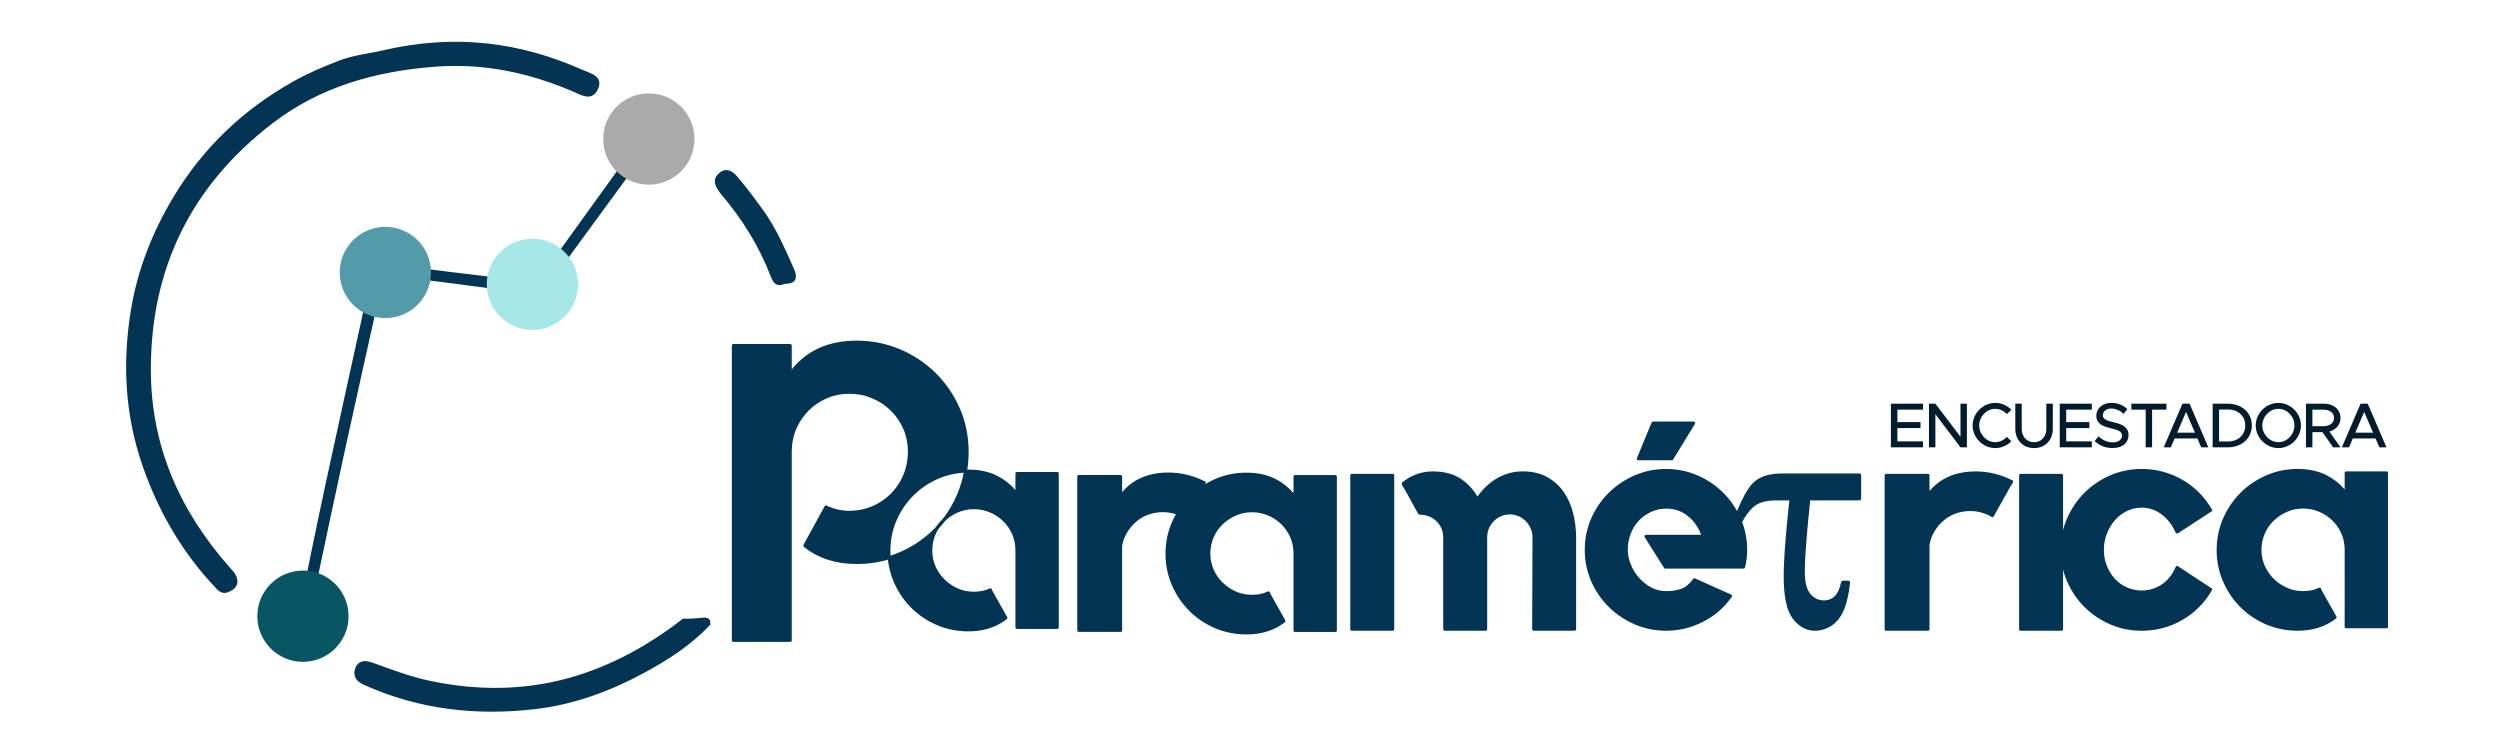 <?xml version="1.0" encoding="UTF-8" standalone="yes"?>
<svg id="Guías" xmlns="http://www.w3.org/2000/svg" viewBox="0 0 1658.16 492.37">
  <defs>
    <style>
      .cls-1 {
        stroke: #033453;
        strokeLinecap: square;
        strokeLinejoin: round;
      }

      .cls-1, .cls-2, .cls-3, .cls-4, .cls-5 {
        strokeWidth: 12px;
      }

      .cls-1, .cls-6 {
        fill: #033453;
      }

      .cls-2 {
        fill: #a6e8e8;
        stroke: #a6e8e8;
      }

      .cls-2, .cls-3, .cls-4, .cls-5 {
        stroke-miterlimit: 10;
      }

      .cls-3 {
        fill: #549ba9;
        stroke: #549ba9;
      }

      .cls-4 {
        fill: #085564;
        stroke: #085564;
      }

      .cls-5 {
        fill: #aaa;
        stroke: #aaa;
      }

      .cls-7 {
        fill: #011c2d;
      }
    </style>
  </defs>
  <g>
    <path class="cls-6" d="m1203.83,417.87c-4.6,0-8.79-1.89-12.44-5.62-2.48-2.54-4.26-5.7-5.44-9.67-.77-2.59-1.33-5.39-1.71-8.57-.61-5.11-.78-10.58-.54-17.75.1-2.96.26-6.16.5-9.78.24-3.72.5-7.1.79-10.34l.18-2.06c.2-2.22.39-4.45.6-6.67.27-2.82.56-5.64.85-8.46.26-2.52.53-5.03.8-7.55-1.4,0-2.77,0-4.13,0-2.06,0-4.12,0-6.18.02-2.92.03-5.56.38-8.07,1.07-3.37.93-6.22,2.82-8.74,5.77-1.86,2.19-3.55,4.69-5.29,7.87-.22.39-.52.58-.96.58-.56,0-1.09-.01-1.62-.01,0,0-1.79,0-1.79,0-.14,0-.44,0-.61-.26-.12-.18-.13-.4-.04-.65,2.18-5.73,4.63-11.83,7.8-17.59.88-1.61,1.88-3.2,3.05-4.86,2.3-3.28,5.5-5.66,9.51-7.08,2.22-.78,4.63-1.29,7.36-1.55,1.68-.16,3.35-.18,4.9-.18,0,0,50.64,0,50.65,0,.18,0,.4.01.57.18.18.18.17.4.17.59v3.48c0,3.92,0,7.84,0,11.76,0,.18-.02.44-.22.64-.22.22-.51.22-.65.22,0,0-26.82,0-32.9-.01-.12,1.23-.6,5.9-.6,5.9-.23,2.28-.45,4.56-.67,6.84-.19,1.97-.37,3.94-.55,5.92-.19,2.14-.38,4.27-.56,6.41-.15,1.84-.3,3.68-.43,5.52-.18,2.52-.35,5.03-.5,7.55-.22,3.94-.42,7.8-.3,11.7.09,3.25.54,6.04,1.35,8.5,1.02,3.08,2.82,5.48,5.37,7.15,1.89,1.24,4.01,1.87,6.28,1.87.47,0,.96-.03,1.45-.08,3.97-.44,6.81-2.53,8.67-6.4.8-1.67,1.42-3.55,1.93-5.91.1-.47.4-.71.87-.71.56,0,1.1,0,1.63,0s1.69,0,1.69,0c.11,0,.38,0,.58.22.2.22.17.51.16.6-.53,4.78-1.2,8.6-2.09,12.03-.98,3.73-2.03,6.47-3.42,8.89-2.67,4.64-6.29,7.77-10.77,9.31-2.23.77-4.42,1.16-6.5,1.16Z"/>
    <path class="cls-6" d="m1182.6,315.05h.06c3.69,0,7.39,0,11.08,0,4.12,0,8.24,0,12.36,0h5.47c7.18,0,14.36,0,21.54,0,.08,0,.14,0,.19,0,.23,0,.19.03.19.39,0,5.04,0,10.08,0,15.12,0,.3-.09.36-.37.36h0c-10.99,0-21.97,0-32.96-.01h0c-.31,0-.4.08-.43.38-.19,1.99-.4,3.98-.6,5.97-.23,2.28-.45,4.56-.67,6.84-.19,1.97-.37,3.95-.55,5.92-.19,2.14-.38,4.28-.56,6.41-.15,1.84-.3,3.68-.43,5.52-.18,2.52-.35,5.04-.5,7.55-.22,3.91-.42,7.82-.3,11.74.09,2.94.45,5.84,1.38,8.65,1.02,3.1,2.83,5.61,5.57,7.41,2.02,1.32,4.22,1.95,6.55,1.95.5,0,1-.03,1.51-.08,4.29-.48,7.22-2.85,9.06-6.68.92-1.92,1.52-3.95,1.96-6.02.05-.25.15-.32.38-.32,0,0,.01,0,.02,0,.54,0,1.07,0,1.61,0,.57,0,1.13,0,1.7,0h0c.2,0,.25.07.23.27-.45,4.03-1.05,8.03-2.08,11.96-.8,3.05-1.79,6.02-3.37,8.77-2.44,4.24-5.85,7.49-10.5,9.09-2.19.75-4.3,1.13-6.33,1.13-4.45,0-8.5-1.81-12.08-5.47-2.62-2.68-4.26-5.9-5.32-9.46-.82-2.78-1.34-5.62-1.69-8.49-.71-5.87-.73-11.77-.54-17.67.11-3.26.28-6.51.5-9.76.22-3.44.48-6.89.78-10.32.26-2.91.51-5.82.78-8.72.27-2.82.55-5.64.84-8.45.27-2.59.54-5.17.82-7.76.03-.25,0-.35-.29-.35h0c-3.51.01-7.02,0-10.53.02-2.77.02-5.51.35-8.2,1.09-3.64,1.01-6.56,3.08-8.98,5.93-2.08,2.45-3.8,5.14-5.35,7.95-.13.23-.26.32-.52.32,0,0-.01,0-.02,0-.53,0-1.06-.01-1.59-.01-.6,0-1.2,0-1.8,0h-.02c-.16,0-.25-.01-.17-.23,2.27-5.98,4.68-11.91,7.77-17.53.91-1.66,1.93-3.26,3.02-4.81,2.33-3.32,5.47-5.55,9.27-6.89,2.35-.83,4.77-1.29,7.24-1.52,1.61-.15,3.23-.18,4.84-.18m0-1c-1.56,0-3.23.02-4.94.18-2.77.26-5.22.78-7.48,1.57-4.11,1.45-7.39,3.89-9.76,7.26-1.18,1.68-2.18,3.29-3.08,4.91-3.18,5.78-5.64,11.9-7.83,17.65-.2.52-.06.89.09,1.11.22.32.56.48,1.01.48h.46c.45,0,.91,0,1.36,0,.53,0,1.05,0,1.58.01h0c.65,0,1.12-.28,1.42-.84,1.73-3.15,3.39-5.62,5.24-7.78,2.44-2.87,5.22-4.71,8.49-5.62,2.47-.68,5.06-1.03,7.94-1.06,2.07-.02,4.14-.02,6.22-.02,1.18,0,2.35,0,3.53,0-.25,2.34-.5,4.67-.74,7-.25,2.46-.57,5.52-.85,8.46-.21,2.2-.4,4.41-.59,6.61l-.19,2.12c-.29,3.26-.54,6.64-.79,10.35-.23,3.6-.4,6.8-.5,9.79-.24,7.19-.07,12.69.54,17.82.38,3.21.95,6.04,1.72,8.65,1.2,4.05,3.02,7.28,5.56,9.87,3.75,3.83,8.06,5.77,12.8,5.77,2.13,0,4.37-.4,6.66-1.19,4.6-1.58,8.31-4.79,11.04-9.54,1.41-2.45,2.48-5.23,3.47-9.01.9-3.45,1.57-7.3,2.11-12.1.04-.4-.05-.73-.28-.99-.23-.26-.55-.39-.94-.39-.58,0-1.14,0-1.71,0-.53,0-1.06,0-1.6,0h0c-.74,0-1.24.4-1.39,1.1-.5,2.32-1.1,4.16-1.89,5.8-1.78,3.7-4.48,5.7-8.27,6.12-.47.05-.94.08-1.4.08-2.17,0-4.19-.6-6-1.78-2.49-1.63-4.18-3.88-5.17-6.88-.8-2.42-1.23-5.16-1.33-8.36-.11-3.89.08-7.74.3-11.66.15-2.57.33-5.21.5-7.54.14-1.99.3-3.99.43-5.51.18-2.14.36-4.27.55-6.41.18-1.97.36-3.94.55-5.91.22-2.28.44-4.56.67-6.84.08-.76.15-1.52.23-2.28.11-1.06.22-2.11.32-3.17,6.06,0,12.11,0,18.15,0,4.77,0,9.53,0,14.3,0,.18,0,.64,0,1.01-.37.37-.37.36-.84.36-1,0-3.72,0-7.44,0-11.16v-3.96s0-.11,0-.11c0-.22,0-.62-.32-.95-.32-.33-.72-.33-.87-.33h-.09s-.11,0-.11,0h-21.54s-5.47,0-5.47,0h-6.18s-6.18,0-6.18,0h-11.08s-.06,0-.06,0h0Z"/>
  </g>
  <g>
    <g>
      <path class="cls-6" d="m486.4,425.25c-.28,0-.5-.22-.5-.5v-195.58c0-.28.22-.5.5-.5h37.72c.28,0,.5.22.5.5v17.3c10.09-13.3,24.77-20.03,43.64-20.03,10.07,0,19.73,1.94,28.69,5.77,8.95,3.83,16.86,9.13,23.49,15.75,6.63,6.63,11.93,14.44,15.75,23.2,3.83,8.79,5.77,18.35,5.77,28.42,0,4.42-.36,8.8-1.08,12.99-.04.23-.24.41-.48.42-6.44.22-12.62,1.6-18.38,4.11-6.31,2.75-11.89,6.53-16.58,11.22-4.7,4.7-8.48,10.28-11.22,16.58-2.75,6.3-4.14,13.17-4.14,20.42,0,1.49.07,3.02.19,4.53.02.23-.13.45-.35.52-6.88,2.12-14.17,3.19-21.66,3.19-13.84,0-25.5-3.77-34.68-11.2-.12-.1-.19-.24-.19-.39v-.28c0-.08.02-.17.06-.24l13.97-25.52c.08-.14.21-.23.37-.25.02,0,.05,0,.07,0,.13,0,.26.05.35.15l.21.21c4.92,2.17,9.99,3.27,15.08,3.27s10.41-1.03,15.17-3.06c4.76-2.02,8.98-4.88,12.55-8.47,3.57-3.59,6.4-7.85,8.42-12.64,2.01-4.79,3.03-10.03,3.03-15.57s-1.02-10.43-3.03-15.14c-2.02-4.71-4.85-8.86-8.41-12.36-3.57-3.5-7.8-6.31-12.56-8.34-4.77-2.03-9.87-3.06-15.17-3.06s-10.64,1.02-15.31,3.04c-4.67,2.02-8.8,4.81-12.28,8.29-3.48,3.49-6.26,7.62-8.28,12.3-2.01,4.67-3.03,9.73-3.03,15.05v125.38c0,.28-.22.5-.5.5h-37.72Z"/>
      <path class="cls-6" d="m568.26,226.94c10.06,0,19.56,1.91,28.5,5.73,8.94,3.82,16.72,9.04,23.33,15.65,6.61,6.61,11.83,14.3,15.65,23.05,3.82,8.76,5.73,18.16,5.73,28.22,0,4.43-.36,8.73-1.07,12.91-6.53.22-12.72,1.6-18.57,4.15-6.4,2.79-11.98,6.57-16.74,11.33-4.76,4.76-8.54,10.34-11.33,16.74-2.79,6.4-4.18,13.27-4.18,20.61,0,1.54.07,3.07.2,4.57-6.86,2.11-14.03,3.17-21.51,3.17-13.79,0-25.24-3.7-34.37-11.08v-.28l13.97-25.52.28.28c5.03,2.24,10.15,3.35,15.37,3.35s10.52-1.03,15.37-3.1c4.84-2.06,9.08-4.92,12.71-8.58,3.63-3.66,6.47-7.92,8.52-12.8,2.05-4.88,3.07-10.13,3.07-15.76s-1.03-10.55-3.07-15.33c-2.05-4.78-4.89-8.96-8.52-12.52-3.63-3.56-7.87-6.38-12.71-8.44-4.85-2.06-9.97-3.1-15.37-3.1s-10.76,1.03-15.51,3.08c-4.75,2.05-8.9,4.85-12.43,8.4-3.54,3.54-6.33,7.7-8.38,12.45-2.05,4.76-3.07,9.84-3.07,15.25v125.38h-37.72v-195.58h37.72v18.82c10.06-14.04,24.77-21.06,44.14-21.06m0-1c-18.49,0-32.99,6.42-43.14,19.08v-15.85c0-.55-.45-1-1-1h-37.72c-.55,0-1,.45-1,1v195.58c0,.55.45,1,1,1h37.72c.55,0,1-.45,1-1v-125.38c0-5.25,1.01-10.25,2.99-14.85,1.99-4.62,4.74-8.71,8.17-12.14,3.43-3.44,7.51-6.2,12.12-8.19,4.6-1.99,9.69-3,15.11-3s10.27,1.01,14.98,3.02c4.7,2.01,8.88,4.78,12.4,8.24,3.52,3.45,6.31,7.55,8.3,12.2,1.99,4.64,2.99,9.67,2.99,14.94s-1.01,10.64-3,15.37c-1.99,4.74-4.79,8.94-8.31,12.48-3.53,3.55-7.7,6.37-12.39,8.37-4.7,2-9.73,3.02-14.98,3.02s-9.97-1.07-14.79-3.19l-.15-.15c-.19-.19-.44-.29-.71-.29-.05,0-.09,0-.14.01-.31.04-.58.23-.74.51l-13.97,25.52c-.08.15-.12.31-.12.48v.28c0,.3.14.59.37.78,9.27,7.5,21.04,11.31,35,11.31,7.54,0,14.87-1.08,21.8-3.21.45-.14.74-.57.7-1.04-.13-1.5-.19-3.01-.19-4.49,0-7.18,1.38-13.98,4.1-20.22,2.72-6.25,6.46-11.78,11.12-16.43,4.65-4.65,10.18-8.39,16.43-11.12,5.7-2.48,11.82-3.85,18.2-4.07.47-.02.87-.36.95-.83.72-4.23,1.09-8.63,1.09-13.08,0-10.14-1.95-19.77-5.81-28.62-3.85-8.83-9.19-16.68-15.86-23.36-6.68-6.67-14.63-12.01-23.64-15.86-9.03-3.85-18.75-5.81-28.89-5.81h0Z"/>
    </g>
    <g>
      <path class="cls-6" d="m621.76,350.45c-.11,0-.22-.03-.31-.11-.2-.16-.25-.45-.11-.66,1.18-1.84,2.57-3.52,4.12-5,.11-.11.51-.46.51-.46.1-.09.22-.13.34-.13s.24.04.34.13c.19.17.22.47.06.67-1.43,1.87-2.97,3.69-4.57,5.4-.1.1-.23.16-.37.16Z"/>
      <path class="cls-6" d="m626.31,344.59h0m0,0c-1.43,1.86-2.94,3.65-4.54,5.36,1.15-1.8,2.5-3.44,4.04-4.91.16-.16.33-.3.5-.45m0-1h-.01s0,0,0,0h0c-.18,0-.35.05-.5.14,0,0,0,0,0,0h0s-.06.04-.08.06c0,0,0,0,0,0,0,0,0,0,0,0,0,0,0,0,0,0h0s-.05.04-.07.06l-.16.15c-.12.11-.24.21-.35.32-1.58,1.51-2.99,3.22-4.2,5.09-.28.44-.18,1.01.23,1.33.18.14.4.21.61.21.27,0,.53-.11.73-.32,1.6-1.72,3.14-3.53,4.58-5.4.15-.17.24-.4.24-.65,0-.55-.45-1-1-1h0Zm0,2h0,0Z"/>
    </g>
    <g>
      <path class="cls-6" d="m642.24,418.28c-7.24,0-14.18-1.39-20.61-4.12-6.43-2.73-12.11-6.55-16.89-11.33-4.79-4.79-8.63-10.47-11.43-16.89-2.2-5.04-3.56-10.43-4.03-16-.02-.23.13-.45.35-.52,2.34-.72,4.68-1.58,6.94-2.54,8.84-3.77,16.63-9,23.17-15.54.57-.56,1.12-1.14,1.66-1.73.1-.1.23-.16.37-.16.11,0,.22.03.31.11.2.16.25.45.11.66-.82,1.28-1.54,2.64-2.14,4.03-1.46,3.4-2.2,7.09-2.2,10.96s.74,7.33,2.2,10.66c1.46,3.34,3.52,6.32,6.12,8.86s5.6,4.57,8.94,6.05c3.32,1.47,6.96,2.21,10.82,2.21,4.12,0,7.69-.74,10.59-2.19.07-.03.15-.05.22-.05h.2c.28,0,.5.22.5.5v.28l10.14,18.05c.11.2.08.44-.08.6l-.2.2c-6.77,5.26-15.18,7.9-25.05,7.9Z"/>
      <path class="cls-6" d="m621.76,349.95h0m0,0c-.83,1.29-1.56,2.65-2.18,4.11-1.5,3.48-2.25,7.2-2.25,11.16s.75,7.45,2.25,10.86c1.5,3.41,3.57,6.42,6.23,9.01,2.65,2.6,5.68,4.64,9.08,6.15,3.4,1.5,7.07,2.25,11.02,2.25,4.22,0,7.82-.75,10.82-2.25h.2v.41l10.21,18.17-.2.2c-6.67,5.17-14.9,7.76-24.7,7.76-7.21,0-14.02-1.36-20.41-4.08-6.4-2.72-11.98-6.46-16.74-11.23-4.76-4.76-8.54-10.34-11.33-16.74-2.19-5.03-3.52-10.31-3.99-15.84,2.37-.73,4.7-1.58,6.99-2.56,8.94-3.82,16.72-9.03,23.33-15.65.57-.57,1.12-1.15,1.67-1.74m0-1s-.02,0-.03,0c-.16,0-.31.05-.44.12-.09.05-.18.11-.25.19,0,0,0,0,0,0,0,0,0,0,0,0h0c-.62.68-1.15,1.22-1.65,1.72-6.5,6.5-14.24,11.69-23.01,15.43-2.24.95-4.55,1.8-6.89,2.52-.45.14-.74.57-.7,1.04.48,5.63,1.85,11.06,4.07,16.16,2.82,6.48,6.71,12.22,11.54,17.04,4.83,4.83,10.57,8.68,17.05,11.44,6.49,2.76,13.49,4.16,20.8,4.16,9.98,0,18.5-2.68,25.31-7.97.03-.03.06-.05.09-.08l.2-.2c.32-.32.38-.81.16-1.2l-10.08-17.94v-.15c0-.55-.45-1-1-1h-.2c-.16,0-.31.04-.45.11-2.84,1.42-6.33,2.14-10.37,2.14-3.79,0-7.36-.73-10.62-2.17-3.28-1.45-6.23-3.45-8.79-5.95-2.55-2.5-4.57-5.42-6.01-8.7-1.43-3.26-2.16-6.78-2.16-10.46s.73-7.43,2.16-10.77c.58-1.35,1.28-2.67,2.08-3.92.12-.16.19-.37.19-.58,0-.55-.44-1-1-1h0Zm0,2h0,0Z"/>
    </g>
    <g>
      <path class="cls-6" d="m674.49,416.64c-.28,0-.5-.22-.5-.5v-51.16c0-3.87-.74-7.52-2.2-10.85-1.47-3.34-3.53-6.32-6.12-8.85-2.6-2.54-5.63-4.53-9.03-5.93-3.39-1.4-7-2.11-10.73-2.11s-7.5.74-10.82,2.21c-3.11,1.37-5.95,3.22-8.45,5.5-.1.09-.22.13-.34.13s-.24-.04-.34-.13c-.19-.18-.22-.47-.06-.67,3.72-4.85,6.87-10.28,9.37-16.12,2.14-5.02,3.7-10.32,4.62-15.76.04-.23.24-.41.48-.42.62-.02,1.24-.03,1.86-.03,7.12,0,13.44,1.35,18.8,4,4.94,2.45,9.29,5.96,12.95,10.44v-12.31c0-.28.22-.5.5-.5h26.74c.28,0,.5.22.5.5v102.05c0,.28-.22.5-.5.5h-26.74Z"/>
      <path class="cls-6" d="m642.24,312.46c7.07,0,13.27,1.32,18.57,3.95s9.86,6.44,13.68,11.43v-13.75h26.74v102.05h-26.74v-51.16c0-3.95-.75-7.64-2.25-11.05-1.5-3.41-3.57-6.41-6.23-9-2.65-2.59-5.71-4.61-9.18-6.04-3.47-1.43-7.11-2.15-10.92-2.15s-7.62.75-11.02,2.25c-3.19,1.41-6.05,3.28-8.58,5.59,3.75-4.9,6.9-10.31,9.43-16.23,2.17-5.08,3.72-10.37,4.66-15.87.61-.02,1.23-.03,1.84-.03m0-1c-.63,0-1.25.01-1.88.04-.47.02-.87.36-.95.83-.92,5.4-2.46,10.66-4.59,15.64-2.48,5.81-5.61,11.19-9.3,16.01-.31.41-.26.99.12,1.34.19.18.43.26.68.26s.48-.09.67-.26c2.45-2.24,5.25-4.06,8.31-5.41,3.26-1.44,6.83-2.17,10.62-2.17s7.2.7,10.54,2.07c3.34,1.38,6.32,3.34,8.87,5.83,2.55,2.49,4.57,5.41,6.01,8.69,1.43,3.27,2.16,6.85,2.16,10.65v51.16c0,.55.45,1,1,1h26.74c.55,0,1-.45,1-1v-102.05c0-.55-.45-1-1-1h-26.74c-.55,0-1,.45-1,1v10.94c-3.52-4.04-7.62-7.23-12.23-9.52-5.42-2.69-11.82-4.05-19.02-4.05h0Z"/>
    </g>
  </g>
  <g>
    <path class="cls-6" d="m715.51,418.61c-.28,0-.5-.22-.5-.5v-102.05c0-.28.22-.5.5-.5h27.76c.28,0,.5.22.5.5v11.78c7.25-9.23,17.72-13.91,31.14-13.91,8.16,0,16.17,1.92,23.79,5.72h.09c.18,0,.35.1.44.25.09.16.09.35,0,.5l-2.45,4.08-10.4,18.56c-.08.14-.21.23-.37.25-.02,0-.04,0-.07,0-.13,0-.26-.05-.35-.15l-.16-.16c-4.38-2.51-9.15-3.78-14.19-3.78-3.46,0-6.76.57-9.83,1.7-3.06,1.13-5.82,2.75-8.21,4.81-2.4,2.07-4.46,4.54-6.12,7.33-1.66,2.79-2.77,5.82-3.3,9.01v56.05c0,.28-.22.5-.49.5h-27.76Z"/>
    <path class="cls-6" d="m774.91,314.42c8.16,0,16.05,1.91,23.68,5.72h.2l-2.45,4.08-10.41,18.57-.2-.2c-4.49-2.58-9.32-3.88-14.49-3.88-3.54,0-6.87.58-10,1.73-3.13,1.16-5.92,2.79-8.37,4.9-2.45,2.11-4.53,4.59-6.23,7.45-1.7,2.86-2.83,5.92-3.37,9.18v56.13h-27.76v-102.05h27.76v13.27c7.21-9.93,17.76-14.9,31.64-14.9m0-1c-13.04,0-23.33,4.37-30.64,13v-10.37c0-.55-.45-1-1-1h-27.76c-.55,0-1,.45-1,1v102.05c0,.55.45,1,1,1h27.76c.55,0,1-.45,1-1v-56.05c.52-3.1,1.61-6.04,3.23-8.76,1.63-2.75,3.66-5.17,6.02-7.2,2.35-2.02,5.06-3.61,8.06-4.72,3.01-1.11,6.26-1.67,9.65-1.67,4.92,0,9.59,1.24,13.88,3.68l.11.11c.19.19.44.29.71.29.05,0,.09,0,.14,0,.31-.04.58-.23.74-.5l10.41-18.57,2.43-4.06c.19-.31.19-.69.01-1.01-.17-.3-.49-.5-.84-.51-7.67-3.79-15.71-5.72-23.91-5.72h0Z"/>
  </g>
  <g>
    <path class="cls-6" d="m826.71,420.33c-7.24,0-14.18-1.39-20.61-4.12-6.43-2.73-12.11-6.54-16.89-11.33-4.79-4.78-8.63-10.47-11.43-16.89-2.8-6.42-4.23-13.36-4.23-20.61s1.42-14.39,4.23-20.81c2.8-6.42,6.64-12.1,11.43-16.89,4.79-4.78,10.47-8.63,16.89-11.43,6.43-2.8,13.37-4.23,20.61-4.23s13.44,1.35,18.8,4c4.94,2.45,9.29,5.96,12.95,10.44v-12.31c0-.28.22-.5.5-.5h26.74c.28,0,.5.22.5.5v102.05c0,.28-.22.5-.5.5h-26.74c-.28,0-.5-.22-.5-.5v-51.16c0-3.87-.74-7.52-2.2-10.85-1.47-3.34-3.53-6.31-6.12-8.85-2.59-2.54-5.63-4.53-9.03-5.93-3.4-1.4-7.01-2.11-10.73-2.11s-7.5.74-10.82,2.21c-3.33,1.47-6.34,3.47-8.94,5.95-2.59,2.47-4.65,5.45-6.11,8.85-1.46,3.4-2.2,7.09-2.2,10.96s.74,7.33,2.2,10.66c1.46,3.34,3.52,6.32,6.12,8.86s5.6,4.58,8.94,6.05c3.32,1.47,6.96,2.21,10.82,2.21,4.12,0,7.69-.74,10.59-2.19.07-.03.15-.05.22-.05h.2c.28,0,.5.22.5.5v.28l10.14,18.05c.11.2.08.44-.08.6l-.2.2c-6.77,5.26-15.18,7.9-25.05,7.9Z"/>
    <path class="cls-6" d="m826.71,314.51c7.07,0,13.27,1.32,18.57,3.95s9.86,6.44,13.68,11.43v-13.75h26.74v102.05h-26.74v-51.16c0-3.95-.75-7.64-2.25-11.05-1.5-3.41-3.57-6.41-6.23-9-2.65-2.59-5.71-4.61-9.19-6.04-3.47-1.43-7.11-2.15-10.92-2.15s-7.62.75-11.02,2.25c-3.4,1.5-6.43,3.52-9.08,6.04-2.65,2.53-4.73,5.53-6.23,9.01-1.5,3.48-2.25,7.2-2.25,11.16s.75,7.45,2.25,10.86c1.5,3.41,3.57,6.42,6.23,9.01,2.65,2.6,5.68,4.64,9.08,6.15,3.4,1.5,7.07,2.25,11.02,2.25,4.22,0,7.82-.75,10.82-2.25h.2v.41l10.21,18.17-.2.2c-6.67,5.17-14.9,7.76-24.7,7.76-7.21,0-14.02-1.36-20.41-4.08-6.4-2.72-11.98-6.46-16.74-11.23-4.76-4.76-8.54-10.34-11.33-16.74-2.79-6.39-4.18-13.2-4.18-20.41s1.39-14.22,4.18-20.61c2.79-6.39,6.56-11.97,11.33-16.74s10.34-8.54,16.74-11.33c6.39-2.79,13.2-4.18,20.41-4.18m0-1c-7.31,0-14.31,1.44-20.81,4.27-6.48,2.83-12.22,6.71-17.04,11.54-4.83,4.83-8.71,10.57-11.54,17.04-2.83,6.49-4.27,13.56-4.27,21.01s1.44,14.32,4.27,20.81c2.82,6.48,6.71,12.22,11.54,17.04,4.83,4.83,10.57,8.68,17.05,11.44,6.49,2.76,13.49,4.16,20.8,4.16,9.98,0,18.5-2.68,25.31-7.97.03-.03.06-.05.09-.08l.2-.2c.32-.32.38-.81.16-1.2l-10.08-17.94v-.15c0-.55-.45-1-1-1h-.2c-.16,0-.31.04-.45.11-2.84,1.42-6.33,2.14-10.37,2.14-3.79,0-7.36-.73-10.62-2.17-3.28-1.45-6.23-3.45-8.79-5.95-2.55-2.5-4.57-5.42-6.01-8.7-1.43-3.26-2.16-6.78-2.16-10.46s.73-7.43,2.16-10.77c1.43-3.34,3.45-6.26,6-8.68,2.56-2.44,5.52-4.41,8.8-5.85,3.26-1.44,6.83-2.17,10.62-2.17s7.2.7,10.54,2.07c3.33,1.38,6.32,3.34,8.87,5.83,2.55,2.49,4.57,5.41,6.01,8.69,1.43,3.27,2.16,6.85,2.16,10.65v51.16c0,.55.45,1,1,1h26.74c.55,0,1-.45,1-1v-102.05c0-.55-.45-1-1-1h-26.74c-.55,0-1,.45-1,1v10.94c-3.52-4.04-7.62-7.24-12.23-9.52-5.42-2.69-11.82-4.05-19.02-4.05h0Z"/>
  </g>
  <g>
    <path class="cls-6" d="m1017.23,417.87c-.13,0-.26-.05-.35-.15s-.15-.22-.15-.35l.2-60.99c0-2.1-.4-4.1-1.18-5.94-.79-1.85-1.89-3.52-3.27-4.97-1.38-1.45-3.04-2.61-4.95-3.47-1.9-.85-3.93-1.29-6.02-1.29-4.33,0-8.06,1.57-11.07,4.66-3.02,3.1-4.55,6.8-4.55,11.01v60.99c0,.28-.22.5-.5.5h-27.15c-.28,0-.5-.22-.5-.5v-60.99c0-2.1-.4-4.1-1.18-5.94-.79-1.84-1.92-3.51-3.36-4.96-1.45-1.45-3.14-2.58-5.04-3.37-1.91-.79-4.08-1.19-6.44-1.19-.36,0-.51,0-2.28-3.3-1.09-2.02-2.31-4.25-3.67-6.68-1.49-2.81-3.34-6.08-5.5-9.71-.09-.15-.09-.33-.02-.48l.2-.4c.03-.07.08-.12.14-.17,5.91-4.64,12.54-7,19.7-7,7.69,0,14.03,1.73,18.86,5.16,4.55,3.23,8.17,7.24,10.76,11.95.4-.64.81-1.22,1.22-1.73,3.83-5.02,8.25-8.88,13.12-11.47,4.88-2.59,10.08-3.91,15.44-3.91,6.45,0,11.99,1.29,16.47,3.84,4.47,2.55,8.13,5.93,10.88,10.06,2.74,4.11,4.76,8.8,5.99,13.94,1.23,5.12,1.85,10.34,1.85,15.53v60.82c0,.28-.22.5-.5.5h-27.15Zm-120.64,0c-.28,0-.5-.22-.5-.5v-102.05c0-.28.22-.5.5-.5h27.15c.28,0,.5.22.5.5v102.05c0,.28-.22.5-.5.5h-27.15Z"/>
    <path class="cls-6" d="m1009.68,313.68c6.39,0,11.8,1.26,16.23,3.78,4.42,2.52,7.99,5.82,10.72,9.9,2.72,4.08,4.69,8.67,5.92,13.78,1.22,5.1,1.84,10.24,1.84,15.41v60.82h-27.15l.2-60.99c0-2.18-.41-4.23-1.22-6.14-.82-1.91-1.94-3.62-3.37-5.12-1.43-1.5-3.13-2.69-5.1-3.58-1.97-.89-4.05-1.33-6.23-1.33-4.49,0-8.3,1.6-11.43,4.81-3.13,3.21-4.69,6.99-4.69,11.36v60.99h-27.15v-60.99c0-2.18-.41-4.23-1.22-6.14-.82-1.91-1.97-3.62-3.47-5.12-1.5-1.5-3.23-2.66-5.2-3.48-1.97-.82-4.18-1.23-6.63-1.23-.14,0-.75-1.01-1.84-3.04-1.09-2.03-2.32-4.25-3.67-6.69-1.5-2.84-3.34-6.08-5.51-9.72l.2-.41c5.85-4.59,12.31-6.89,19.39-6.89,7.62,0,13.81,1.69,18.57,5.06,4.76,3.37,8.44,7.56,11.02,12.56.54-.94,1.09-1.75,1.63-2.43,3.81-4.99,8.13-8.78,12.96-11.34,4.83-2.56,9.9-3.85,15.21-3.85m-85.94,1.63v102.05h-27.15v-102.05h27.15m85.94-2.63c-5.45,0-10.72,1.33-15.68,3.97-4.94,2.62-9.41,6.53-13.29,11.62-.26.32-.52.68-.78,1.06-2.59-4.46-6.12-8.29-10.5-11.4-4.92-3.48-11.36-5.25-19.15-5.25-7.27,0-14.01,2.39-20.01,7.1-.12.09-.21.21-.28.34l-.2.41c-.15.31-.14.67.03.96,2.16,3.61,4,6.87,5.49,9.68,1.36,2.43,2.59,4.68,3.68,6.69,1.78,3.32,2.02,3.56,2.72,3.56,2.3,0,4.4.39,6.25,1.15,1.84.76,3.48,1.86,4.88,3.26,1.4,1.41,2.5,3.02,3.26,4.8.76,1.78,1.14,3.71,1.14,5.74v60.99c0,.55.45,1,1,1h27.15c.55,0,1-.45,1-1v-60.99c0-4.13,1.44-7.62,4.41-10.66,2.96-3.03,6.47-4.51,10.71-4.51,2.02,0,3.98.42,5.82,1.24,1.84.83,3.45,1.96,4.79,3.36,1.34,1.41,2.41,3.03,3.17,4.82.76,1.78,1.14,3.71,1.14,5.74l-.2,60.98c0,.27.1.52.29.71s.44.29.71.29h27.15c.55,0,1-.45,1-1v-60.82c0-5.23-.63-10.49-1.86-15.64-1.25-5.19-3.28-9.94-6.06-14.1-2.8-4.19-6.51-7.63-11.05-10.21-4.56-2.59-10.18-3.91-16.72-3.91h0Zm-85.94,1.63h-27.15c-.55,0-1,.45-1,1v102.05c0,.55.45,1,1,1h27.15c.55,0,1-.45,1-1v-102.05c0-.55-.45-1-1-1h0Z"/>
  </g>
  <g>
    <path class="cls-6" d="m1105.19,417.87c-7.38,0-14.38-1.42-20.82-4.23-6.42-2.8-12.14-6.64-16.99-11.43-4.86-4.79-8.74-10.47-11.54-16.89-2.8-6.43-4.23-13.36-4.23-20.61s1.42-14.18,4.23-20.61c2.8-6.42,6.68-12.1,11.54-16.89,4.85-4.78,10.56-8.63,16.99-11.43,6.43-2.8,13.44-4.23,20.82-4.23s14.17,1.42,20.61,4.23c6.42,2.8,12.1,6.65,16.89,11.43,4.79,4.79,8.63,10.47,11.43,16.89,2.8,6.44,4.23,13.37,4.23,20.61,0,3.96-.49,7.85-1.44,11.56-.06.22-.26.38-.48.38h-51.84c-.17,0-.33-.09-.42-.23l-12.86-20.41c-.1-.15-.1-.35-.01-.51.09-.16.26-.26.44-.26h37.29c-1.64-5.04-4.54-9.38-8.63-12.9-4.24-3.64-9.35-5.49-15.19-5.49-3.58,0-7.01.74-10.2,2.2-3.2,1.47-5.99,3.46-8.31,5.91-2.33,2.46-4.18,5.43-5.51,8.82-1.33,3.39-2.01,7.07-2.01,10.94,0,3.06.64,6.26,1.9,9.51,1.27,3.27,3.06,6.28,5.32,8.94,2.26,2.66,5.03,4.92,8.23,6.73,3.17,1.79,6.73,2.69,10.57,2.69,3.6,0,6.95-.51,9.95-1.5,2.95-.98,5.71-3.22,8.23-6.66l.25-.26c.09-.09.22-.15.35-.15h0c.13,0,.26.05.35.15l.14.14,23.59,10.58c.15.07.26.2.29.37.03.16-.02.33-.14.44l-.21.2c-4.87,6.91-11.25,12.39-18.91,16.22-7.66,3.83-15.7,5.77-23.9,5.77Zm-18.57-113.08c-.17,0-.32-.08-.42-.22s-.11-.31-.05-.47l9.8-23.68c.08-.19.26-.31.46-.31h26.94c.18,0,.35.1.44.26.09.16.08.35,0,.51l-14.49,23.68c-.09.15-.25.24-.43.24h-22.25Z"/>
    <path class="cls-6" d="m1123.35,280.61l-14.49,23.68h-22.25l9.8-23.68h26.94m-18.17,31.43c7.21,0,14.01,1.4,20.41,4.18,6.39,2.79,11.97,6.57,16.74,11.33,4.76,4.76,8.54,10.34,11.33,16.74,2.79,6.4,4.18,13.2,4.18,20.41,0,3.95-.48,7.76-1.43,11.43h-51.84l-12.86-20.41h37.96c-1.63-5.44-4.63-10.03-8.98-13.78-4.36-3.74-9.53-5.61-15.51-5.61-3.67,0-7.14.75-10.41,2.25-3.27,1.5-6.09,3.51-8.47,6.02-2.38,2.52-4.25,5.51-5.61,8.98-1.36,3.47-2.04,7.18-2.04,11.12,0,3.13.64,6.36,1.94,9.7,1.29,3.34,3.09,6.36,5.41,9.08,2.31,2.72,5.1,5,8.37,6.84,3.27,1.84,6.87,2.76,10.82,2.76,3.67,0,7.04-.51,10.1-1.53,3.06-1.02,5.88-3.3,8.47-6.84l.2-.2.2.2,23.68,10.61-.2.2c-4.9,6.94-11.16,12.32-18.78,16.12-7.62,3.81-15.51,5.72-23.68,5.72-7.35,0-14.22-1.4-20.62-4.18-6.4-2.79-12.01-6.56-16.84-11.33-4.83-4.76-8.64-10.34-11.43-16.74-2.79-6.39-4.18-13.2-4.18-20.41s1.39-14.01,4.18-20.41c2.79-6.39,6.6-11.97,11.43-16.74,4.83-4.76,10.44-8.54,16.84-11.33,6.39-2.79,13.27-4.18,20.62-4.18m18.17-32.43h-26.94c-.4,0-.77.24-.92.62l-9.8,23.68c-.13.31-.09.66.09.94.19.28.5.44.83.44h22.25c.35,0,.67-.18.85-.48l14.49-23.68c.19-.31.2-.7.02-1.01-.18-.32-.51-.51-.87-.51h0Zm0,2h0,0Zm-18.17,29.43c-7.45,0-14.52,1.44-21.01,4.27-6.48,2.83-12.25,6.71-17.14,11.53-4.9,4.84-8.82,10.57-11.64,17.05-2.83,6.49-4.27,13.49-4.27,20.81s1.44,14.32,4.27,20.81c2.82,6.48,6.74,12.22,11.64,17.05,4.89,4.83,10.66,8.71,17.14,11.53,6.5,2.83,13.57,4.27,21.01,4.27,8.28,0,16.4-1.96,24.12-5.82,7.71-3.85,14.13-9.36,19.1-16.37l.14-.14c.23-.23.34-.56.28-.89-.06-.32-.27-.6-.57-.73l-23.51-10.54-.07-.07c-.19-.19-.44-.29-.71-.29h0c-.27,0-.52.11-.71.29l-.2.2s-.07.08-.1.12c-2.45,3.35-5.13,5.53-7.98,6.48-2.95.98-6.24,1.48-9.79,1.48-3.75,0-7.23-.88-10.33-2.63-3.15-1.77-5.88-4-8.1-6.61-2.23-2.62-3.99-5.58-5.24-8.8-1.24-3.2-1.87-6.34-1.87-9.33,0-3.8.66-7.42,1.97-10.76,1.3-3.33,3.12-6.24,5.41-8.66,2.28-2.41,5.02-4.36,8.16-5.8,3.12-1.43,6.48-2.15,9.99-2.15,5.71,0,10.71,1.81,14.86,5.37,3.84,3.3,6.61,7.34,8.26,12.02h-36.59c-.36,0-.7.2-.88.52-.18.32-.16.71.03,1.02l12.86,20.41c.18.29.5.47.85.47h51.84c.46,0,.85-.31.97-.75.97-3.75,1.46-7.68,1.46-11.68,0-7.31-1.44-14.31-4.27-20.81-2.83-6.48-6.71-12.21-11.54-17.04-4.83-4.83-10.57-8.71-17.04-11.54-6.5-2.83-13.5-4.27-20.81-4.27h0Z"/>
  </g>
  <g>
    <path class="cls-6" d="m1251.01,417.87c-.28,0-.5-.22-.5-.5v-102.05c0-.28.22-.5.5-.5h27.76c.28,0,.5.22.5.5v11.78c7.25-9.23,17.72-13.91,31.14-13.91,8.16,0,16.17,1.92,23.79,5.71h.09c.18,0,.35.1.44.25.09.16.09.35,0,.5l-2.45,4.08-10.4,18.56c-.08.14-.21.23-.37.25-.02,0-.05,0-.07,0-.13,0-.26-.05-.35-.15l-.16-.16c-4.38-2.51-9.15-3.78-14.19-3.78-3.46,0-6.76.57-9.83,1.7-3.06,1.13-5.82,2.75-8.22,4.81-2.4,2.07-4.46,4.54-6.12,7.33-1.66,2.79-2.78,5.82-3.3,9.01v56.05c0,.28-.22.5-.49.5h-27.76Z"/>
    <path class="cls-6" d="m1310.41,313.68c8.16,0,16.05,1.91,23.68,5.72h.2l-2.45,4.08-10.41,18.57-.2-.2c-4.49-2.58-9.32-3.88-14.49-3.88-3.54,0-6.87.58-10,1.73-3.13,1.16-5.92,2.79-8.37,4.9-2.45,2.11-4.53,4.59-6.23,7.45-1.7,2.86-2.83,5.92-3.37,9.18v56.13h-27.76v-102.05h27.76v13.27c7.21-9.93,17.76-14.9,31.64-14.9m0-1c-13.04,0-23.33,4.37-30.64,13v-10.37c0-.55-.45-1-1-1h-27.76c-.55,0-1,.45-1,1v102.05c0,.55.45,1,1,1h27.76c.55,0,1-.45,1-1v-56.05c.52-3.1,1.61-6.04,3.23-8.76,1.63-2.75,3.66-5.17,6.02-7.2,2.35-2.02,5.06-3.61,8.06-4.72,3.01-1.11,6.26-1.67,9.65-1.67,4.92,0,9.59,1.24,13.88,3.68l.11.11c.19.19.44.29.71.29.05,0,.09,0,.14,0,.31-.04.58-.23.74-.5l10.41-18.57,2.43-4.06c.19-.31.19-.69.01-1.01-.17-.3-.49-.5-.84-.51-7.67-3.79-15.71-5.72-23.91-5.72h0Z"/>
  </g>
  <g>
    <rect class="cls-6" x="1339.71" y="314.81" width="28.15" height="103.05" rx=".5" ry=".5"/>
    <path class="cls-6" d="m1367.36,315.31v102.05h-27.15v-102.05h27.15m0-1h-27.15c-.55,0-1,.45-1,1v102.05c0,.55.45,1,1,1h27.15c.55,0,1-.45,1-1v-102.05c0-.55-.45-1-1-1h0Z"/>
  </g>
  <g>
    <path class="cls-6" d="m1420.58,417.87c-7.38,0-14.38-1.42-20.82-4.23-6.42-2.8-12.11-6.65-16.89-11.43-4.79-4.79-8.63-10.47-11.43-16.89-2.8-6.42-4.23-13.36-4.23-20.61s1.42-14.18,4.23-20.61c2.8-6.42,6.64-12.1,11.43-16.89,4.78-4.78,10.47-8.63,16.89-11.43,6.43-2.8,13.44-4.23,20.82-4.23,9.43,0,18.34,2.36,26.48,7.01,8.12,4.64,14.66,11.14,19.44,19.31l.16.16c.11.11.16.26.14.41s-.1.29-.22.37l-22.25,14.49c-.08.05-.18.08-.27.08-.13,0-.26-.05-.35-.15l-.2-.2s-.08-.1-.11-.15c-2.13-4.93-5.27-8.98-9.33-12.05-4.05-3.05-8.58-4.59-13.48-4.59-3.58,0-6.97.77-10.09,2.3-3.12,1.53-5.85,3.62-8.11,6.21-2.27,2.6-4.09,5.64-5.42,9.04-1.33,3.39-2.01,7.08-2.01,10.94s.67,7.51,2,10.84c1.33,3.33,3.15,6.26,5.42,8.73,2.25,2.45,4.98,4.41,8.1,5.8,3.12,1.39,6.51,2.1,10.1,2.1,4.91,0,9.45-1.38,13.5-4.1,4.05-2.72,7.18-6.6,9.31-11.52l.22-.43c.07-.14.21-.24.37-.27.03,0,.05,0,.08,0,.13,0,.26.05.35.15l.17.17,22,14.46c.13.08.21.22.22.37.02.15-.04.3-.14.4l-.16.16c-4.79,8.18-11.33,14.68-19.44,19.31-8.13,4.65-17.04,7.01-26.48,7.01Z"/>
    <path class="cls-6" d="m1420.58,312.05c9.39,0,18.13,2.32,26.23,6.94,8.09,4.63,14.52,11.02,19.29,19.19l.2.2-22.25,14.49-.2-.2c-2.18-5.03-5.34-9.11-9.49-12.25-4.15-3.13-8.74-4.69-13.78-4.69-3.67,0-7.11.78-10.31,2.35-3.2,1.57-5.95,3.67-8.27,6.33-2.32,2.65-4.15,5.72-5.51,9.18-1.36,3.47-2.04,7.18-2.04,11.12s.68,7.62,2.04,11.02c1.36,3.4,3.2,6.36,5.51,8.88,2.31,2.52,5.07,4.49,8.27,5.92,3.2,1.43,6.63,2.14,10.31,2.14,5.03,0,9.62-1.39,13.78-4.18,4.15-2.79,7.31-6.7,9.49-11.74l.2-.41.2.2,22.04,14.49-.2.2c-4.76,8.16-11.19,14.56-19.29,19.19-8.1,4.63-16.84,6.94-26.23,6.94-7.35,0-14.22-1.4-20.62-4.18-6.4-2.79-11.98-6.56-16.74-11.33-4.76-4.76-8.54-10.34-11.33-16.74-2.79-6.39-4.18-13.2-4.18-20.41s1.39-14.01,4.18-20.41c2.79-6.39,6.56-11.97,11.33-16.74,4.76-4.76,10.34-8.54,16.74-11.33,6.39-2.79,13.27-4.18,20.62-4.18m0-1c-7.45,0-14.52,1.44-21.01,4.27-6.48,2.83-12.22,6.71-17.04,11.54-4.83,4.83-8.71,10.57-11.54,17.04-2.83,6.49-4.27,13.49-4.27,20.81s1.44,14.32,4.27,20.81c2.82,6.48,6.71,12.22,11.54,17.04,4.83,4.83,10.56,8.71,17.04,11.54,6.5,2.83,13.57,4.27,21.01,4.27,9.52,0,18.51-2.38,26.72-7.07,8.17-4.67,14.76-11.21,19.59-19.44l.11-.11c.21-.21.32-.51.29-.81-.03-.3-.19-.57-.45-.73l-21.96-14.44-.13-.13c-.19-.19-.44-.29-.71-.29-.05,0-.11,0-.16.01-.32.05-.59.25-.73.54l-.2.41s-.02.03-.02.05c-2.09,4.83-5.16,8.64-9.13,11.3-3.96,2.66-8.41,4.01-13.22,4.01-3.52,0-6.85-.69-9.9-2.06-3.06-1.37-5.73-3.28-7.94-5.68-2.22-2.42-4.01-5.3-5.32-8.57-1.31-3.26-1.97-6.85-1.97-10.65s.66-7.43,1.97-10.76c1.31-3.35,3.1-6.34,5.33-8.89,2.21-2.54,4.89-4.59,7.95-6.09,3.05-1.49,6.37-2.25,9.87-2.25,4.79,0,9.22,1.51,13.18,4.49,3.99,3.01,7.08,7,9.18,11.85.05.12.12.22.21.31l.2.2c.19.19.45.29.71.29.19,0,.38-.05.55-.16l22.25-14.49c.25-.16.42-.43.45-.73.03-.3-.07-.6-.29-.81l-.11-.11c-4.83-8.23-11.42-14.76-19.59-19.44-8.22-4.69-17.21-7.07-26.72-7.07h0Z"/>
  </g>
  <g>
    <path class="cls-6" d="m1523.88,417.87c-7.25,0-14.18-1.39-20.61-4.12-6.43-2.73-12.11-6.55-16.9-11.33-4.79-4.79-8.63-10.47-11.43-16.89-2.8-6.43-4.23-13.36-4.23-20.61s1.42-14.39,4.23-20.81c2.8-6.42,6.64-12.1,11.43-16.89,4.78-4.78,10.47-8.63,16.89-11.43,6.43-2.8,13.37-4.23,20.61-4.23s13.44,1.35,18.8,4c4.94,2.45,9.29,5.96,12.95,10.44v-12.31c0-.28.22-.5.5-.5h26.74c.28,0,.5.22.5.5v102.05c0,.28-.22.5-.5.5h-26.74c-.28,0-.5-.22-.5-.5v-51.16c0-3.86-.74-7.51-2.2-10.85-1.47-3.34-3.53-6.31-6.12-8.85-2.6-2.54-5.63-4.53-9.03-5.93-3.4-1.4-7.01-2.11-10.73-2.11s-7.5.74-10.82,2.21c-3.33,1.47-6.34,3.47-8.94,5.95-2.59,2.47-4.65,5.45-6.11,8.85-1.46,3.4-2.2,7.09-2.2,10.96s.74,7.33,2.2,10.66c1.46,3.34,3.52,6.32,6.12,8.86,2.6,2.54,5.6,4.57,8.94,6.05,3.32,1.47,6.96,2.21,10.82,2.21,4.12,0,7.69-.74,10.59-2.19.07-.03.15-.05.22-.05h.2c.28,0,.5.22.5.5v.28l10.14,18.05c.11.2.08.44-.08.6l-.2.2c-6.77,5.26-15.18,7.9-25.05,7.9Z"/>
    <path class="cls-6" d="m1523.88,312.05c7.07,0,13.27,1.32,18.57,3.95s9.86,6.44,13.68,11.43v-13.75h26.74v102.05h-26.74v-51.16c0-3.95-.75-7.64-2.25-11.05-1.5-3.41-3.57-6.41-6.23-9-2.65-2.59-5.71-4.61-9.18-6.04-3.47-1.43-7.11-2.15-10.92-2.15s-7.62.75-11.02,2.25c-3.4,1.5-6.43,3.52-9.08,6.04-2.65,2.53-4.73,5.53-6.23,9.01-1.5,3.48-2.25,7.2-2.25,11.16s.75,7.45,2.25,10.86c1.5,3.41,3.57,6.42,6.23,9.01,2.65,2.6,5.68,4.64,9.08,6.15,3.4,1.5,7.07,2.25,11.02,2.25,4.22,0,7.82-.75,10.82-2.25h.2v.41l10.21,18.17-.2.2c-6.67,5.17-14.9,7.76-24.7,7.76-7.21,0-14.02-1.36-20.41-4.08-6.4-2.72-11.98-6.46-16.74-11.23-4.76-4.76-8.54-10.34-11.33-16.74-2.79-6.39-4.18-13.2-4.18-20.41s1.39-14.22,4.18-20.61c2.79-6.39,6.56-11.97,11.33-16.74,4.76-4.76,10.34-8.54,16.74-11.33,6.39-2.79,13.2-4.18,20.41-4.18m0-1c-7.31,0-14.31,1.44-20.81,4.27-6.48,2.83-12.22,6.71-17.04,11.54-4.83,4.83-8.71,10.57-11.54,17.04-2.83,6.49-4.27,13.56-4.27,21.01s1.44,14.32,4.27,20.81c2.82,6.48,6.71,12.21,11.54,17.04,4.83,4.83,10.57,8.68,17.05,11.44,6.49,2.76,13.49,4.16,20.8,4.16,9.98,0,18.5-2.68,25.31-7.97.03-.03.06-.05.09-.08l.2-.2c.32-.32.38-.81.16-1.2l-10.08-17.94v-.15c0-.55-.45-1-1-1h-.2c-.16,0-.31.04-.45.11-2.84,1.42-6.33,2.14-10.37,2.14-3.79,0-7.36-.73-10.62-2.17-3.28-1.45-6.23-3.45-8.79-5.95-2.55-2.5-4.57-5.42-6.01-8.7-1.43-3.26-2.16-6.78-2.16-10.46s.73-7.43,2.16-10.77c1.43-3.34,3.45-6.26,6-8.68,2.56-2.44,5.52-4.41,8.8-5.85,3.26-1.44,6.83-2.17,10.62-2.17s7.2.7,10.54,2.07c3.33,1.38,6.32,3.34,8.87,5.83,2.55,2.49,4.57,5.41,6.01,8.69,1.43,3.27,2.16,6.85,2.16,10.65v51.16c0,.55.45,1,1,1h26.74c.55,0,1-.45,1-1v-102.05c0-.55-.45-1-1-1h-26.74c-.55,0-1,.45-1,1v10.94c-3.52-4.04-7.62-7.23-12.23-9.52-5.42-2.69-11.82-4.05-19.02-4.05h0Z"/>
  </g>
  <g>
    <path class="cls-1" d="m253.71,33.96c48.23-11.22,91.11-5.57,132.59,12.9,5.2,2.32,13.54,3.91,9.82,12.05-3.69,8.09-10.32,3.7-16.24,1.17-29.03-12.41-59.15-18.73-90.92-16.37-39.6,2.95-76.71,13.23-108.6,37.73-53.69,41.24-80.84,95.9-80.81,163.74.02,50.54,19.05,93.61,52.08,131.08,1.62,1.84,3.48,3.64,4.47,5.81,1.64,3.59,1.16,6.83-2.75,9.13-3.51,2.06-6.09,2.41-9.32-.97-22.44-23.51-38.34-50.76-49-81.45-11.72-33.72-13.4-68.14-7.74-102.84,4.34-26.61,14.06-51.49,28.08-74.85,19.64-32.74,46.23-57.99,79.25-76.55,9.72-5.46,20.08-9.91,30.62-13.92,10.47-3.99,21.48-4.79,28.48-6.66Z"/>
    <path class="cls-1" d="m470.63,414.1c-12.48,13.34-27.66,23.08-43.53,31.68-22.54,12.22-46.46,21.03-71.98,24.03-39.19,4.61-77.33.3-113.67-16.12-4.77-2.15-7.06-5.43-5.34-10.26,1.96-5.5,6.84-4.87,11.03-3.36,12.34,4.45,24.55,9.14,37.48,11.9,31.08,6.64,62.15,6.66,92.67-1.77,27.88-7.7,52.99-21.6,75.87-39.36,4.06.17,8.09-.17,12.13-.59,2.64-.28,5.81-.54,5.33,3.84Z"/>
    <path class="cls-1" d="m520.56,187.74c-4.66,1.88-6.86.77-8.81-4.35-7.62-20.05-18.87-38.16-32.85-54.61-.69-.82-1.29-1.71-1.91-2.59-2.82-3.94-3.73-7.94.73-11.35,4.44-3.4,8.25-.49,10.76,2.45,6.07,7.11,11.65,14.64,17.14,22.2,8.69,11.95,14.42,25.45,20.42,38.79,2.44,5.43,2.22,9.48-5.48,9.47Z"/>
    <path class="cls-1" d="m416.38,104.06c2.47.69,4.32,2.25,5.87,4.21-16.42,22.42-32.84,44.84-49.25,67.26-2.22-.83-3.78-2.33-4.63-4.55,13.16-18.25,26.34-36.5,39.49-54.76,2.89-4.02,5.69-8.11,8.52-12.16Z"/>
    <path class="cls-1" d="m243.91,196.79c2.33-.7,4.61-.78,6.82.43-7.81,35.19-15.72,70.37-23.39,105.59-6.74,30.95-13.22,61.96-19.81,92.95-2.25,1.69-4.41.65-6.59-.19,5.05-24.35,9.95-48.73,15.19-73.04,8.65-40.09,17.51-80.14,26.3-120.2.41-1.87.99-3.7,1.49-5.55Z"/>
    <path class="cls-1" d="m273.42,184.02c-1.99-1.84-1.78-4.12-1.26-6.45,17.78,2.21,35.55,4.49,53.35,6.55,2.75.32,5.36.63,7.76,2.05-.06,1.89.22,3.85-1.11,5.48-19.58-2.54-39.16-5.08-58.74-7.62Z"/>
    <circle class="cls-3" cx="255.59" cy="180.72" r="29.76"/>
    <circle class="cls-2" cx="353.11" cy="188.59" r="29.76"/>
    <circle class="cls-5" cx="430.35" cy="92.21" r="29.76"/>
    <circle class="cls-4" cx="200.93" cy="408.71" r="29.76"/>
  </g>
  <g>
    <path class="cls-7" d="m1258.47,271.71v8.26h15.34v3.96h-15.34v8.81h16.98v3.96h-21.28v-28.95h21.28v3.96h-16.98Z"/>
    <path class="cls-7" d="m1279.41,267.75h4.26l16.65,21.96v-21.96h4.26v28.95h-4.26l-16.65-21.96v21.96h-4.26v-28.95Z"/>
    <path class="cls-7" d="m1308.36,282.2c0-8.13,6.91-14.96,15.04-14.96,4.13,0,7.92,1.73,10.66,4.55l-2.99,2.87c-1.94-2.11-4.68-3.5-7.67-3.5-5.77,0-10.66,5.06-10.66,11.04s4.89,11.08,10.66,11.08c2.99,0,5.73-1.39,7.67-3.5l2.99,2.87c-2.74,2.78-6.53,4.55-10.66,4.55-8.13,0-15.04-6.87-15.04-15Z"/>
    <path class="cls-7" d="m1336.68,284.52v-16.77h4.26v16.69c0,5.18,3.37,8.89,8.18,8.89s8.13-3.71,8.13-8.89v-16.69h4.3v16.77c0,7.42-5.18,12.68-12.43,12.68s-12.43-5.27-12.43-12.68Z"/>
    <path class="cls-7" d="m1370.44,271.71v8.26h15.34v3.96h-15.34v8.81h16.98v3.96h-21.28v-28.95h21.28v3.96h-16.98Z"/>
    <path class="cls-7" d="m1389.31,292.53l2.57-3.16c2.57,2.44,5.61,4.05,9.52,4.05s6.07-2.11,6.07-4.43c0-2.74-2.4-3.79-7.25-4.89-5.9-1.39-9.82-3.16-9.82-8.39,0-4.85,4.21-8.51,10.03-8.51,4.47,0,7.8,1.64,10.58,4.09l-2.44,3.2c-2.44-2.23-5.35-3.54-8.3-3.54-3.25,0-5.52,2.06-5.52,4.38,0,2.7,2.49,3.62,7.25,4.76,5.77,1.35,9.78,3.29,9.78,8.47,0,4.89-3.71,8.6-10.54,8.6-4.85,0-8.85-1.69-11.93-4.64Z"/>
    <path class="cls-7" d="m1423.15,271.71h-9.48v-3.96h23.26v3.96h-9.52v24.99h-4.26v-24.99Z"/>
    <path class="cls-7" d="m1457.46,290.8h-15.09l-2.53,5.9h-4.72l12.43-28.95h4.72l12.43,28.95h-4.72l-2.53-5.9Zm-1.64-3.83l-5.9-13.74-5.9,13.74h11.8Z"/>
    <path class="cls-7" d="m1467.57,267.75h9.99c9.36,0,16.01,5.98,16.01,14.45s-6.66,14.5-16.01,14.5h-9.99v-28.95Zm10.24,25.07c6.7,0,11.38-4.38,11.38-10.62s-4.68-10.58-11.38-10.58h-5.98v21.2h5.98Z"/>
    <path class="cls-7" d="m1496.14,282.2c0-8.13,6.91-14.96,15.04-14.96s14.96,6.83,14.96,14.96-6.83,15-14.96,15-15.04-6.87-15.04-15Zm25.66,0c0-5.98-4.85-11.04-10.62-11.04s-10.66,5.06-10.66,11.04,4.89,11.08,10.66,11.08,10.62-5.06,10.62-11.08Z"/>
    <path class="cls-7" d="m1544.98,286.21l7.38,10.49h-4.89l-7.08-10.07h-6.66v10.07h-4.26v-28.95h12.18c6.11,0,10.75,3.92,10.75,9.44,0,4.47-3.03,7.88-7.42,9.02Zm-11.25-3.54h7.33c4.17,0,7-2.06,7-5.48s-2.82-5.48-7-5.48h-7.33v10.96Z"/>
    <path class="cls-7" d="m1575.62,290.8h-15.09l-2.53,5.9h-4.72l12.43-28.95h4.72l12.43,28.95h-4.72l-2.53-5.9Zm-1.64-3.83l-5.9-13.74-5.9,13.74h11.8Z"/>
  </g>
</svg>